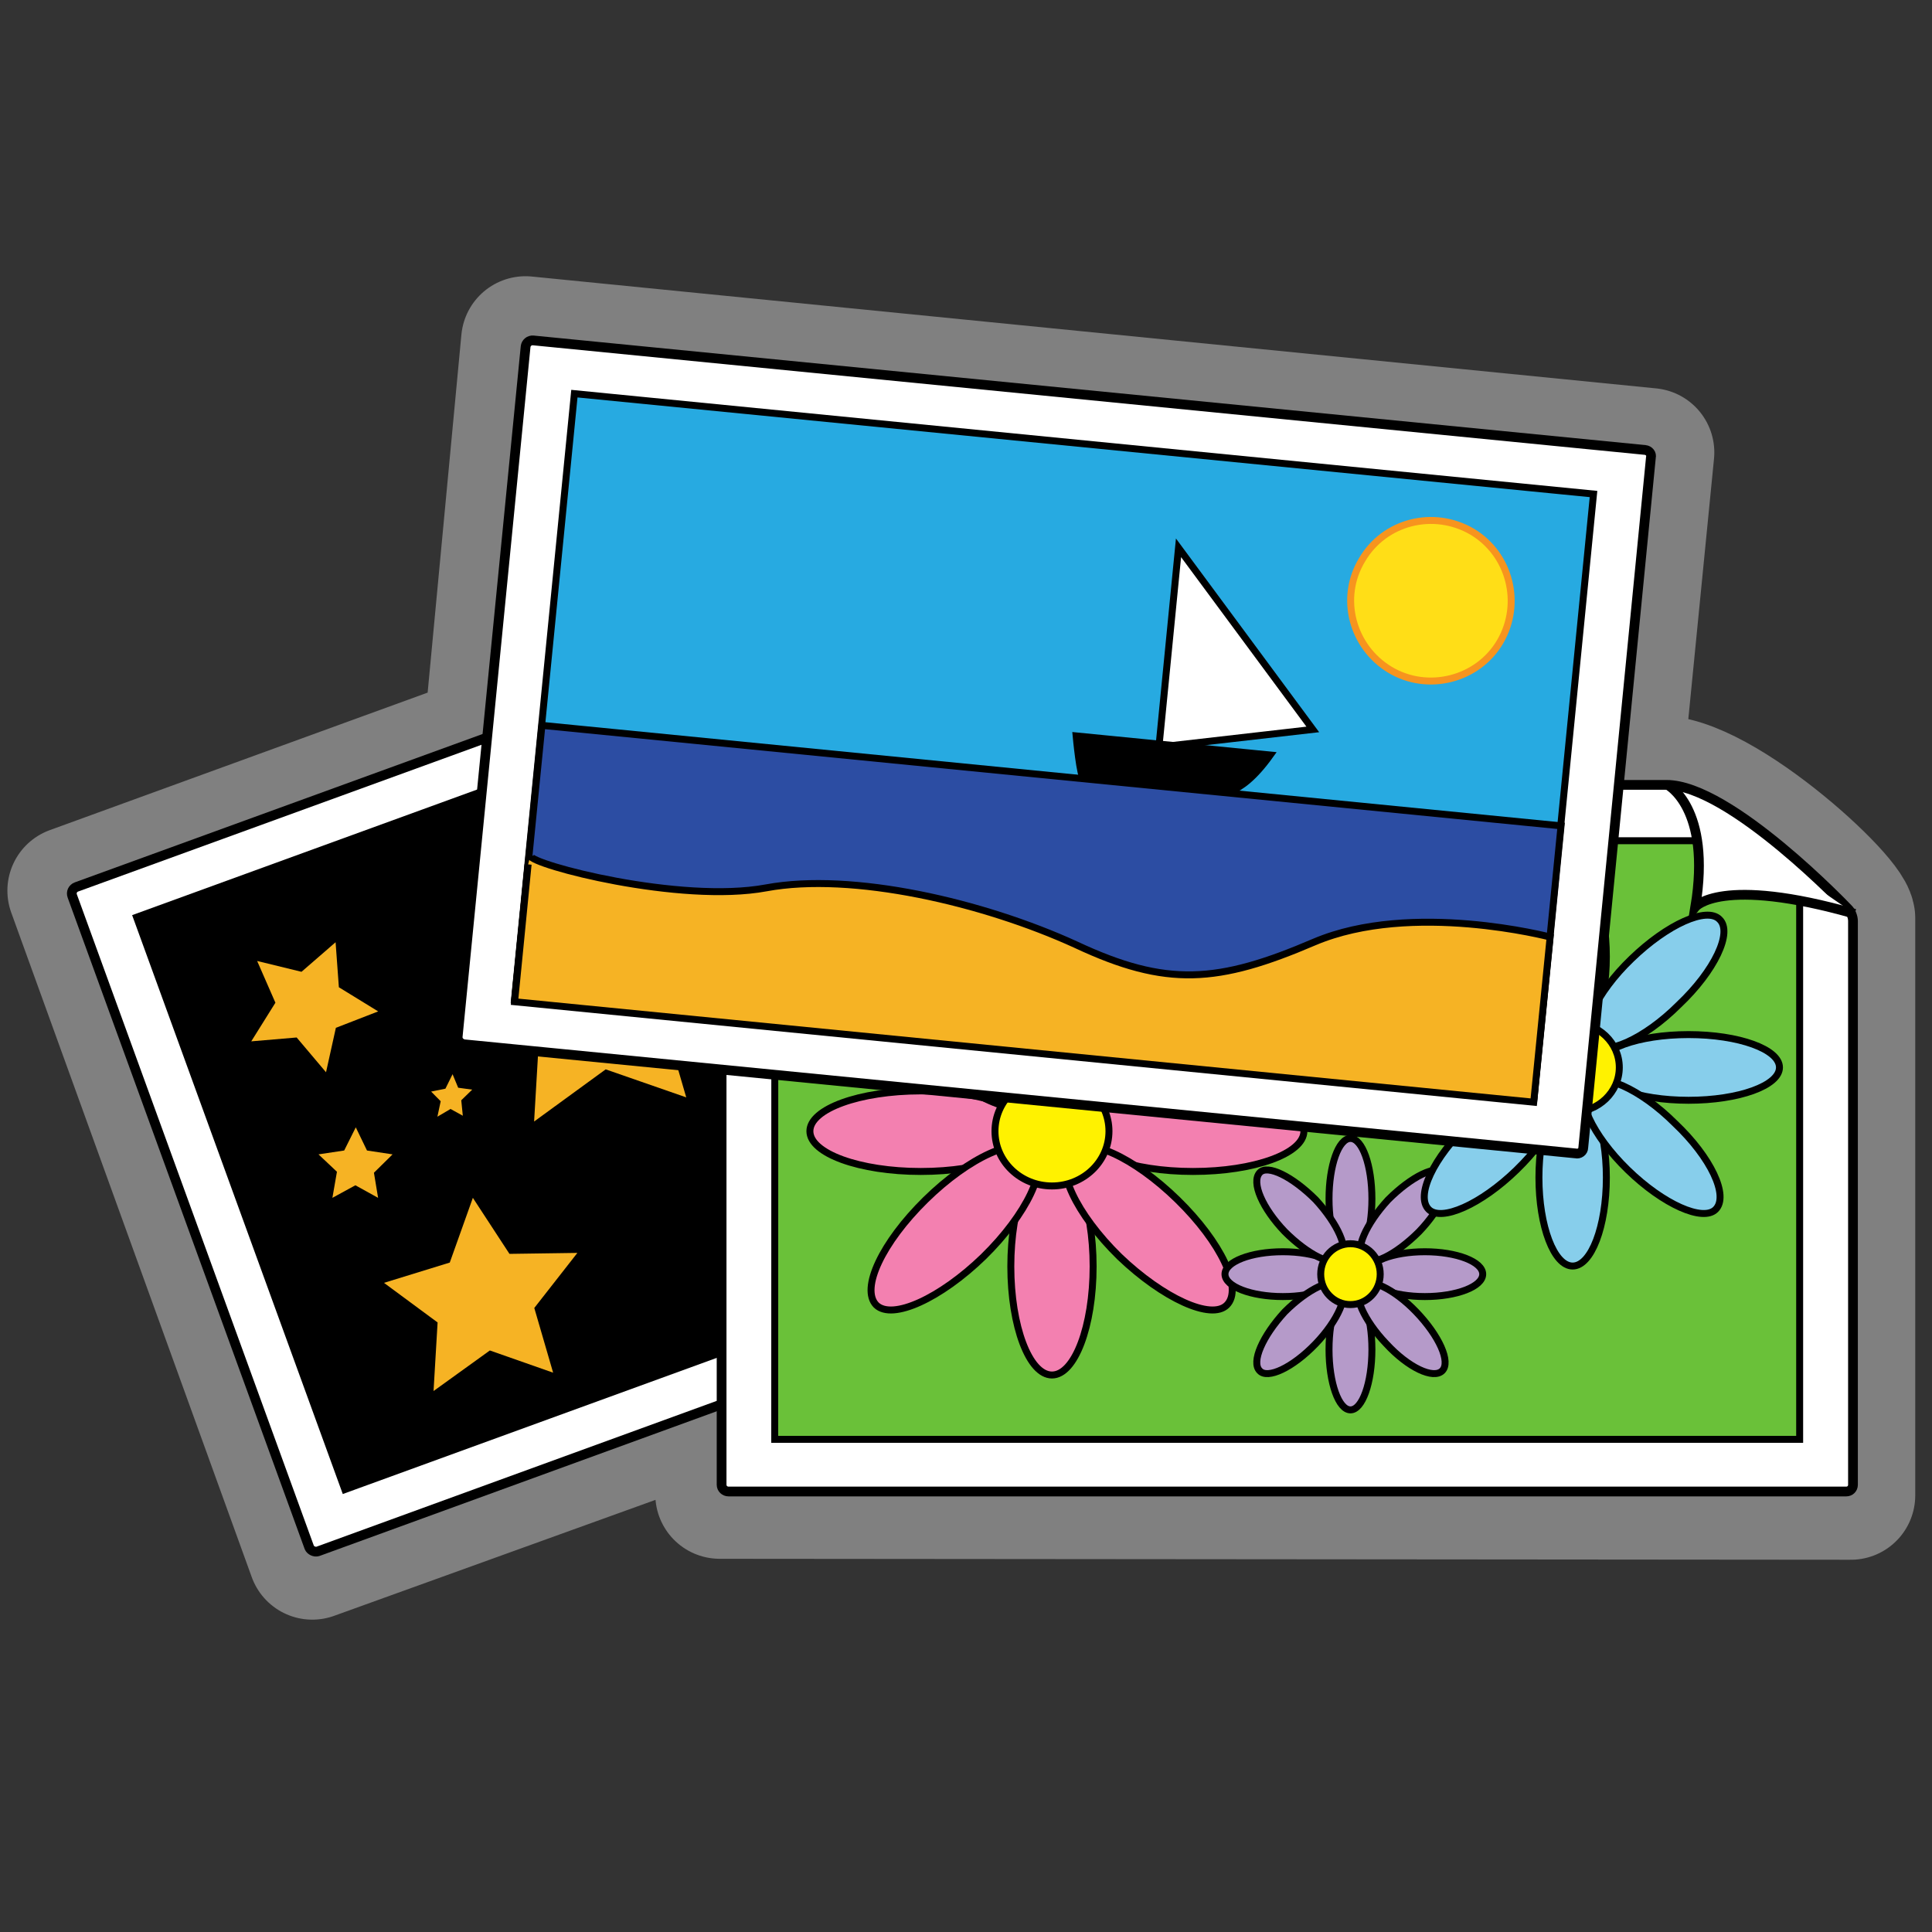 <svg xmlns="http://www.w3.org/2000/svg" version="1.1" x="0" y="0" width="200" height="200">
<rect width="100%" height="100%" fill="#333333" stroke="none"/>
<path stroke-linejoin="round" d="m191.6 95.04c-0.3-2.49-15.9-16.5-21.4-14l-2.8 0.25 3.4-34.45-116.4-11.58-3.89 41.26-43.08 15.68 24.9 68.8 42.4-15.3-0.23 9 117.1 0.1zm-75-10.48" stroke="#808080" stroke-linecap="round" stroke-width="13.33" fill="none"/>
<path stroke="#000" stroke-width="1.01" d="m142 120.1c0.2 0.4 0 0.8-0.4 0.9l-108.7 39.6c-0.33 0.1-0.75-0.1-0.88-0.4l-24.54-67.45c-0.14-0.38 0.05-0.79 0.43-0.93l108.7-39.55c0.4-0.14 0.8 0.06 0.9 0.43l24.5 67.4z" fill="#fff"/>
<path stroke="#000" stroke-width=".72" d="m14.14 94.95l99.66-36.28 21.6 59.23-99.7 36.3z"/>
<g fill="#F6B324">
<path d="m39.15 104.7l-4.38 1.7-1.02 4.6-3.04-3.6-4.7 0.4 2.5-4-1.89-4.32 4.59 1.12 3.53-3.06 0.34 4.66z"/>
<path d="m39.14 124l-2.35-1.3-2.38 1.3 0.47-2.7-1.91-1.8 2.66-0.4 1.2-2.4 1.16 2.4 2.65 0.4-1.93 1.9z"/>
<path d="m59.77 129.7l-4.46 5.7 1.95 6.7-6.55-2.3-5.83 4.2 0.42-7.1-5.55-4.1 6.81-2.1 2.39-6.7 3.79 5.8z"/>
<path d="m47.91 115.5l-1.27-0.7-1.36 0.8 0.34-1.6-0.99-1 1.48-0.3 0.74-1.5 0.58 1.4 1.45 0.2-1.13 1.1z"/>
<path d="m74.24 97.88l-5.68 7.22 2.48 8.5-8.34-2.9-7.41 5.4 0.53-9-7.06-5.3 8.66-2.62 3.05-8.6 4.82 7.38z"/>
</g>
<g stroke="#000">
<path stroke-linejoin="round" d="m172.5 81.25h-97.08c-0.39 0-0.72 0.32-0.72 0.72v71.73c0 0.4 0.33 0.7 0.72 0.7h115.7c0.4 0 0.7-0.3 0.7-0.7v-58.36c0-0.4-0.2-0.96-0.5-1.25 0 0-12.2-12.84-18.8-12.84zm0 0" stroke-linecap="round" stroke-width="1.01" fill="#fff"/>
<path stroke-width=".72" d="m186.3 93.64v55.36h-106.1l0.01-61.97h95.69" fill="#6AC139"/>
<path stroke-width="1.01" d="m172.6 81.23s4.6 2.35 2.9 12.65c0 0 2.6-3.25 16.5 0.72" fill="#fff"/>
<g stroke-width=".72">
<g fill="#F380B0">
<ellipse rx="4.26" ry="11.24" cy="103" cx="108.9"/>
<ellipse rx="4.26" ry="11.24" cy="131.1" cx="108.9"/>
<ellipse rx="11.48" ry="4.17" cy="117.1" cx="95.32"/>
<ellipse rx="11.48" ry="4.17" cy="117.1" cx="123.5"/>
<path d="m95.82 124.2c4.48-4.4 9.48-6.7 11.18-5 1.6 1.6-0.7 6.5-5.2 10.9-4.44 4.3-9.42 6.6-11.09 5-1.66-1.7 0.63-6.5 5.11-10.9z"/>
<path d="m116.4 103.3c4.4-4.41 9.4-6.65 11.1-5.02 1.7 1.62-0.6 6.52-5.1 10.92s-9.5 6.6-11.2 5c-1.6-1.6 0.7-6.5 5.2-10.9z"/>
<path d="m115.9 130.1c-4.5-4.4-6.8-9.3-5.1-10.9 1.6-1.7 6.6 0.6 11.1 5s6.8 9.2 5.1 10.9c-1.6 1.6-6.6-0.7-11.1-5z"/>
<path d="m95.82 109.2c-4.48-4.4-6.77-9.3-5.11-10.92 1.67-1.63 6.65 0.61 11.09 5.02 4.5 4.4 6.8 9.3 5.2 10.9-1.7 1.6-6.7-0.6-11.18-5z"/>
</g>
<ellipse rx="5.9" ry="5.67" cy="117.1" cx="108.9" fill="#FFF200"/>
</g>
<g stroke-width=".72">
<g fill="#B59AC9">
<ellipse rx="2.22" ry="6.25" cy="124.1" cx="139.8"/>
<ellipse rx="2.22" ry="6.25" cy="139.7" cx="139.8"/>
<ellipse rx="5.99" ry="2.32" cy="131.9" cx="132.8"/>
<ellipse rx="5.99" ry="2.32" cy="131.9" cx="147.5"/>
<path d="m133 135.8c2.4-2.4 5-3.6 5.8-2.8 0.9 1-0.3 3.7-2.6 6.1-2.4 2.5-5 3.7-5.8 2.8-0.9-0.9 0.3-3.6 2.6-6.1z"/>
<path d="m143.7 124.2c2.4-2.4 5-3.7 5.9-2.8 0.8 1-0.4 3.7-2.7 6.1-2.4 2.4-5 3.7-5.8 2.8-0.9-0.9 0.3-3.6 2.6-6.1z"/>
<path d="m143.5 139.1c-2.3-2.4-3.5-5.1-2.7-6.1 0.9-0.8 3.5 0.4 5.8 2.8 2.4 2.5 3.6 5.2 2.7 6.1s-3.5-0.3-5.8-2.8z"/>
<path d="m133 127.5c-2.3-2.4-3.5-5.1-2.6-6.1 0.8-0.9 3.4 0.4 5.8 2.8 2.3 2.5 3.5 5.2 2.6 6.1-0.8 0.9-3.4-0.4-5.8-2.8z"/>
</g>
<ellipse rx="3.08" ry="3.15" cy="131.9" cx="139.8" fill="#FFF200"/>
</g>
<g stroke-width=".72">
<g fill="#87CEEB">
<ellipse rx="3.49" ry="9.16" cy="99.03" cx="162.8"/>
<ellipse rx="3.49" ry="9.16" cy="121.9" cx="162.8"/>
<ellipse rx="9.41" ry="3.4" cy="110.5" cx="151.7"/>
<ellipse rx="9.41" ry="3.4" cy="110.5" cx="174.8"/>
<path d="m152.1 116.3c3.7-3.6 7.7-5.4 9.1-4.1s-0.5 5.3-4.2 8.9-7.8 5.4-9.1 4.1c-1.4-1.4 0.5-5.4 4.2-8.9z"/>
<path d="m168.9 99.25c3.7-3.58 7.8-5.41 9.1-4.08 1.4 1.32-0.5 5.33-4.2 8.83-3.6 3.6-7.7 5.4-9.1 4.1-1.3-1.3 0.5-5.3 4.2-8.85z"/>
<path d="m168.5 121.1c-3.7-3.6-5.5-7.6-4.2-8.9 1.4-1.3 5.5 0.5 9.1 4.1 3.7 3.5 5.6 7.5 4.2 8.9-1.3 1.3-5.4-0.5-9.1-4.1z"/>
<path d="m152.1 104c-3.7-3.5-5.6-7.51-4.2-8.83 1.3-1.33 5.4 0.5 9.1 4.08 3.7 3.55 5.6 7.55 4.2 8.85s-5.4-0.5-9.1-4.1z"/>
</g>
<ellipse rx="4.83" ry="4.62" cy="110.5" cx="162.8" fill="#FFF200"/>
</g>
</g>
<path stroke="#000" stroke-width="1.01" d="m163.9 118.8c0 0.4-0.4 0.7-0.8 0.6l-115.1-11.3c-0.37-0.1-0.66-0.4-0.62-0.8l7.03-71.41c0.04-0.39 0.39-0.69 0.79-0.65l115.1 11.34c0.4 0.04 0.7 0.39 0.6 0.79l-7 71.43z" fill="#fff"/>
<path stroke="#000" stroke-width=".72" d="m59.46 40.75l105.5 10.39-6.2 62.76-105.5-10.4z" fill="#27AAE1"/>
<path stroke="#F7941E" stroke-width=".72" d="m152.4 55.04c3.9 2.33 5.2 7.43 2.9 11.38s-7.5 5.26-11.4 2.92-5.3-7.43-2.9-11.39c2.3-3.95 7.4-5.25 11.4-2.91" fill="#FFDE17"/>
<g stroke="#000" stroke-width=".72">
<path d="m120 77.03l2-20.32 13.9 18.8-14.5 1.66" fill="#fff"/>
<path d="m126 81.98s2.1 0.93 5.5-3.82l-20.1-1.98s0.4 4.4 0.8 4.44"/>
<path d="m161.6 85.49l-105.5-10.4-2.82 28.41 105.5 10.4z" fill="#2C4DA3"/>
<path d="m54.67 89.48l-1.4 14.22 105.5 10.4 1.7-17.1s-14.3-3.77-24.4 0.51c-10 4.29-15.3 4.69-24.7 0.28-9.6-4.39-23.12-7.53-32.05-5.88-8.93 1.66-24.34-2.4-24.42-3.31" fill="#F6B324"/>
</g>
</svg>
